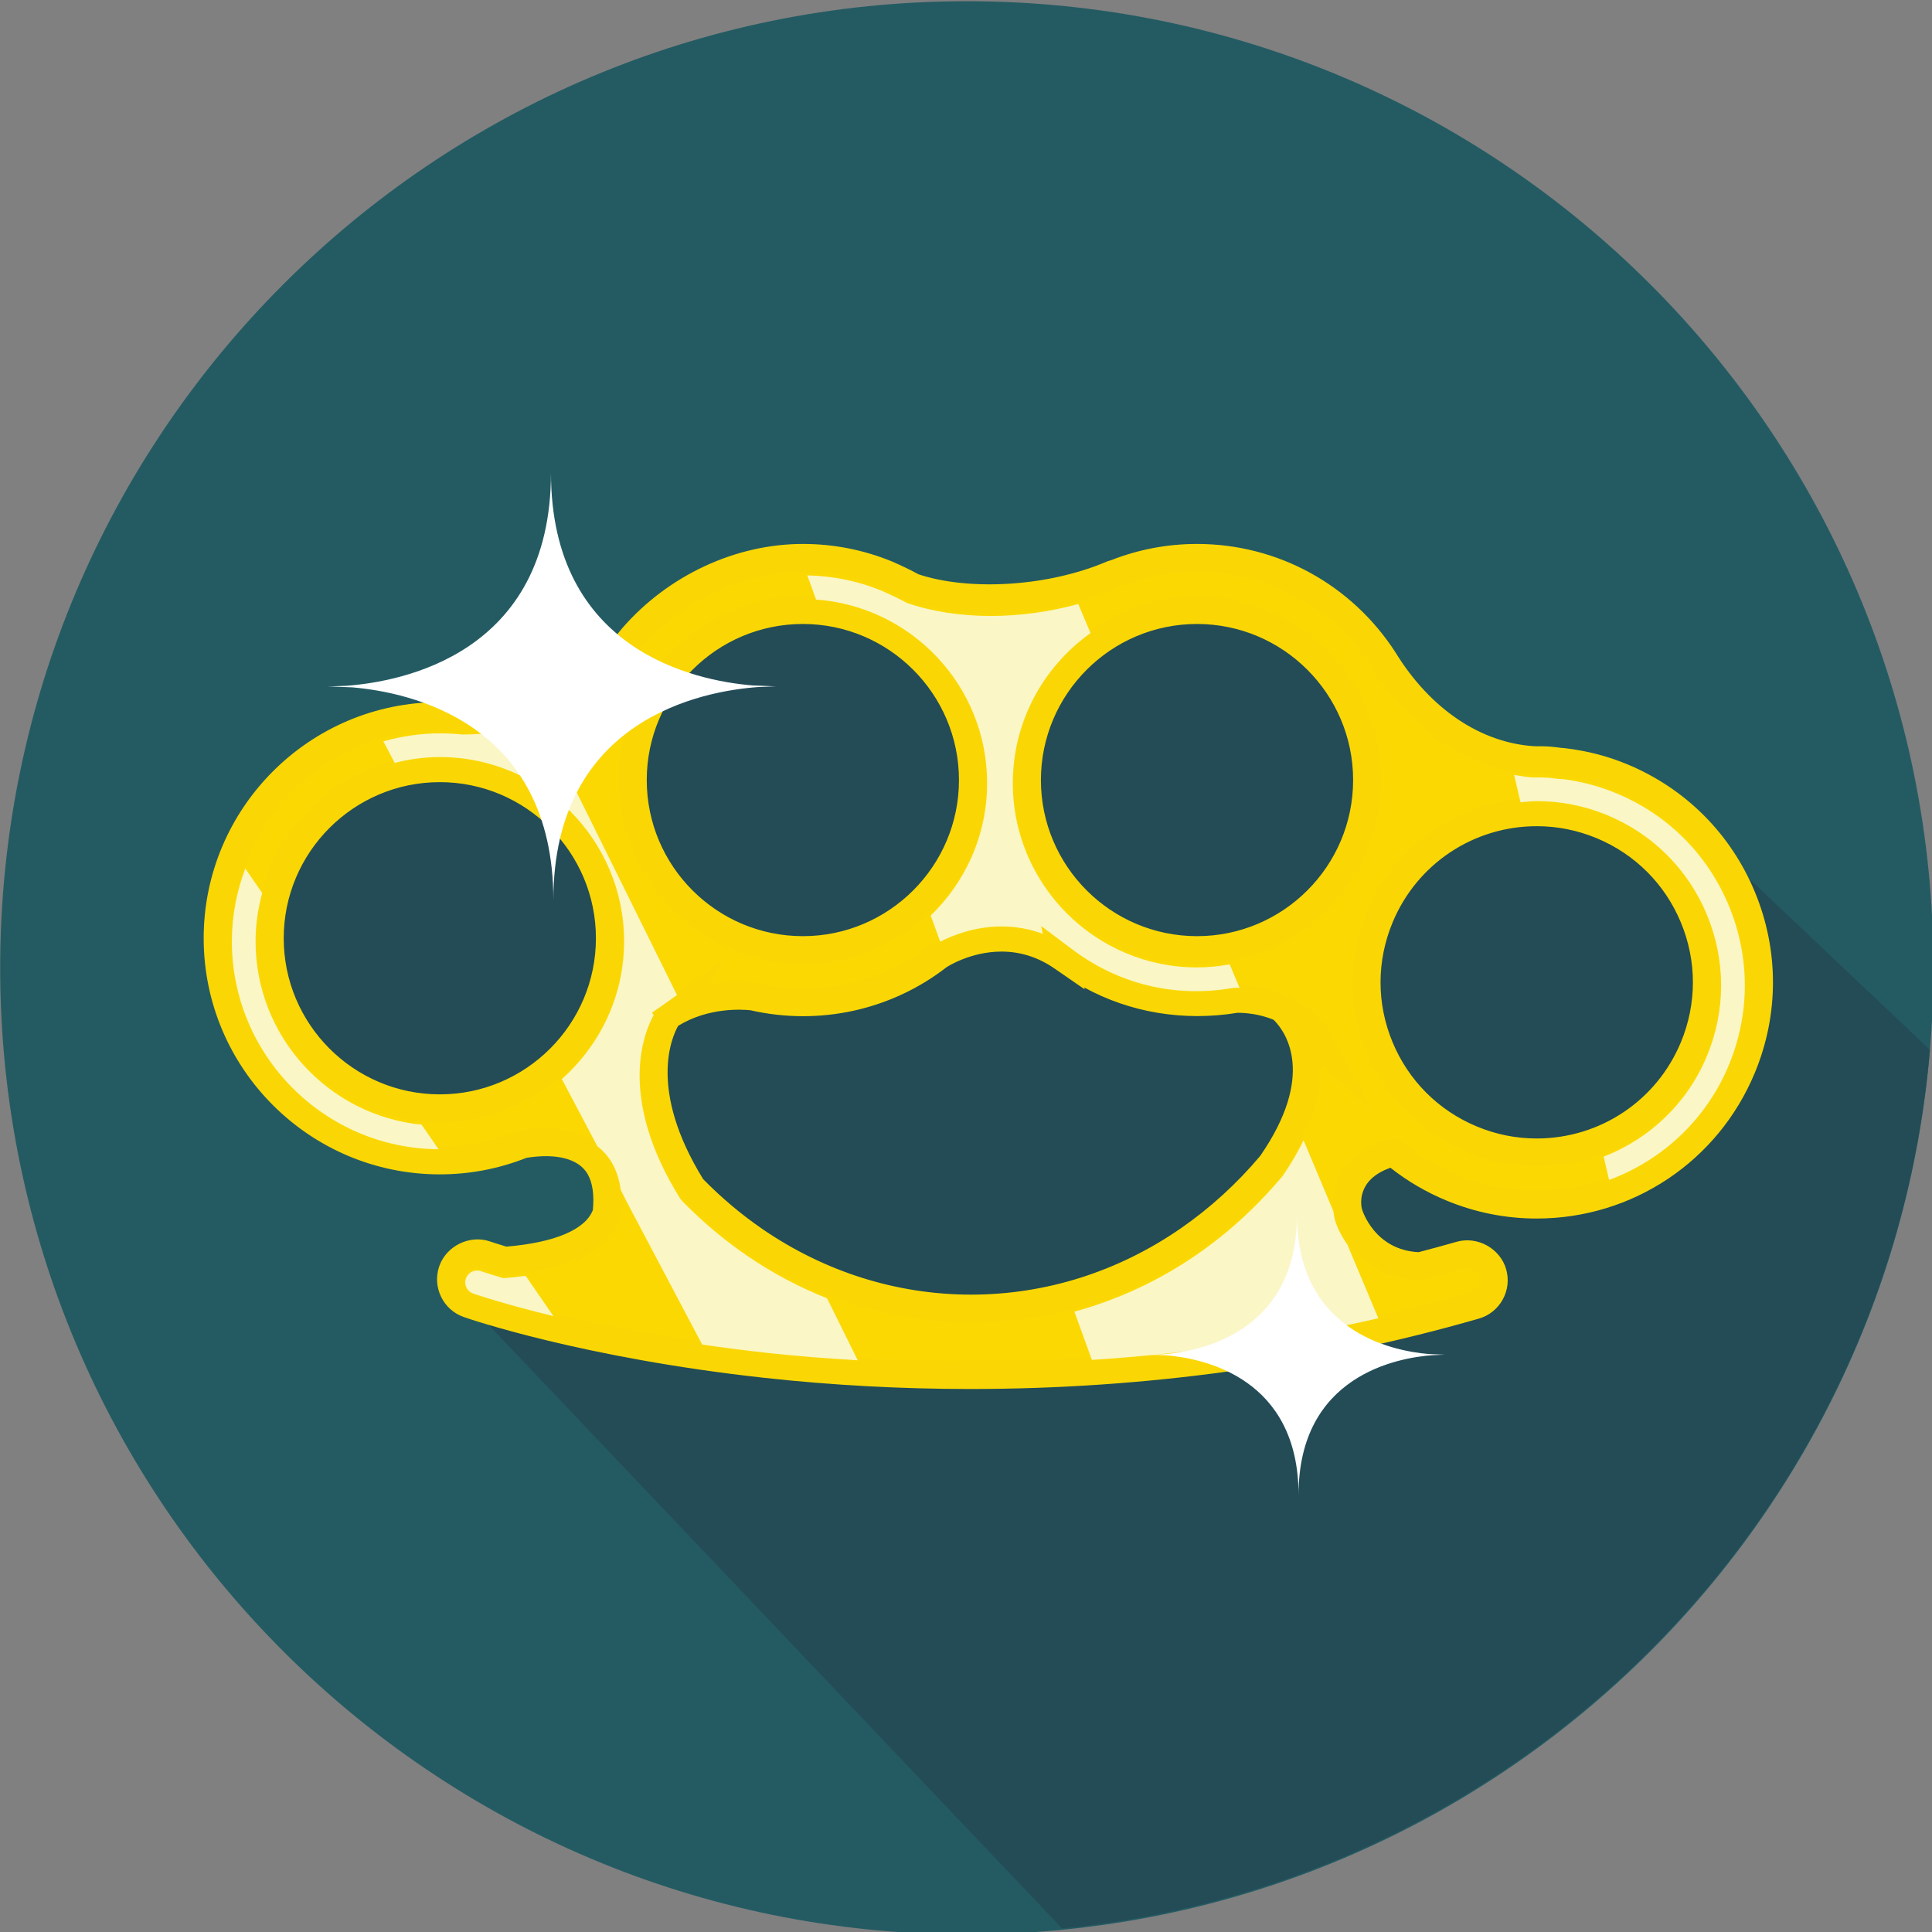 <?xml version="1.0" ?><!DOCTYPE svg  PUBLIC '-//W3C//DTD SVG 1.1//EN'  'http://www.w3.org/Graphics/SVG/1.1/DTD/svg11.dtd'><svg enable-background="new 0 0 500 500" height="500px" id="Layer_1" version="1.1" viewBox="0 0 500 500" width="500px" xml:space="preserve" xmlns="http://www.w3.org/2000/svg" xmlns:xlink="http://www.w3.org/1999/xlink"><rect x="0" y="0" width="500" height="500" fill="#808080" stroke="none"/><path d="M500.368,250.476c0,138.151-112.002,250.155-250.162,250.155c-138.158,0-250.162-112.004-250.162-250.155  c0-138.162,112.003-250.162,250.162-250.162C388.366,0.314,500.368,112.314,500.368,250.476z" fill="#245B63"/><g><defs><path d="M500.361,250.121c0,138.167-111.995,250.162-250.155,250.162c-138.158,0-250.158-111.995-250.158-250.162    c0-138.155,112-250.155,250.158-250.155C388.366-0.035,500.361,111.965,500.361,250.121z" id="SVGID_1_"/></defs><clipPath id="SVGID_2_"><use overflow="visible" xlink:href="#SVGID_1_"/></clipPath><polyline clip-path="url(#SVGID_2_)" fill="#234C57" points="121.262,337.419 340.637,568.285 572.22,340.606 440.059,215.44    356.709,186.822  "/><polyline clip-path="url(#SVGID_2_)" fill="#234C57" points="356.709,186.822 330.952,159.215 299.075,159.215 264.854,159.215    250.206,158.318 199.05,148.908 166.586,167.297 140.225,186.822 113.826,189.796 84.142,205.564 63.482,224.754 66.143,243.617    72.564,267.396 86.752,289.263 113.823,290.508 151.342,290.508 154.594,296.663 162.082,310.829 136.041,330.176 124.289,340.606     "/></g><g><path d="M163.837,164.913c-1.093,1.296-2.12,2.641-3.1,4.022c-9.889,11.263-26.032,16.763-41.047,16.721   c-1.925-0.2-3.886-0.299-5.867-0.299c-31.684,0-57.464,25.779-57.464,57.463s25.78,57.463,57.464,57.463   c7.581,0,14.814-1.487,21.446-4.169c5.542-0.954,15.725-1.516,19.983,5.934l0,0v0.007c1.562,2.739,2.33,6.555,1.775,11.819   l0.022-0.015c-1.739,5.465-8.172,11.058-26.387,12.452c-3.196-0.952-4.913-1.536-4.981-1.565c-3.5-1.216-7.326,0.626-8.546,4.127   c-1.225,3.501,0.626,7.329,4.126,8.546c1.213,0.42,30.283,10.438,77.062,15.562c14.968,1.637,32.789,2.846,52.766,2.846   c37.522,0,82.63-4.283,130.602-18.059c3.559-1.017,5.621-4.732,4.598-8.297c-1.025-3.557-4.739-5.621-8.304-4.596   c-3.501,1.01-6.981,1.942-10.46,2.846c-14.778-0.384-18.559-13.847-18.559-13.847s-3.101-11.819,11.678-15.711   c4.469,3.758,9.521,6.859,15.063,9.15c7.029,2.918,14.423,4.397,21.979,4.397c23.324,0,44.172-13.932,53.108-35.478   c5.878-14.187,5.878-29.8,0-43.986c-5.862-14.181-16.912-25.231-31.094-31.102c-4.682-1.942-9.536-3.236-14.479-3.891l0,0   c-0.903,0.098-3.906-0.464-4.79-0.435c-0.896-0.042-1.807-0.064-2.703-0.064c-0.263,0-0.526,0.006-0.782,0.015   c-16.522-1.012-30.141-11.749-38.851-25.944l0,0c-10.23-15.866-28.055-26.409-48.306-26.409c-7.593,0-14.85,1.494-21.495,4.188   h-0.229c-16.504,7.081-36.47,8.61-52.166,3.194c-1.71-0.966-4.536-2.291-6.346-3.084l0.671,0.08l-0.671-0.08   c-6.722-2.763-14.072-4.297-21.773-4.297C190.472,144.417,174.379,152.767,163.837,164.913 M307.734,320.833   c-16.86,11.691-36.366,17.859-56.418,17.859c-19.909,0-39.301-6.097-56.086-17.633c-5.8-3.984-11.188-8.559-16.137-13.631   c-17.789-28.548-6.223-44.594-6.223-44.594l-1.939,1.367c9.488-7.216,19.763-6.867,24.067-6.304   c4.113,0.932,8.39,1.451,12.784,1.451c13.241,0,25.444-4.519,35.174-12.075l0,0c0,0,16.08-10.801,32.187,0.498l-0.022-0.1   c9.643,7.323,21.656,11.677,34.67,11.677c3.379,0,6.688-0.314,9.911-0.876c1.794-0.043,6.753,0.064,11.883,2.319l0.868,0.812   c-0.484-0.5-0.811-0.771-0.868-0.812c3.971,1.751,8.033,4.81,10.787,10.075l-9.919-9.263c3.145,3.243,12.871,16.179-3.529,39.903   C322.69,308.894,315.576,315.397,307.734,320.833z M353.828,201.878c0,24.292-19.753,44.045-44.037,44.045   c-24.285,0-44.045-19.753-44.045-44.045c0-24.277,19.76-44.037,44.045-44.037C334.075,157.841,353.828,177.601,353.828,201.878z    M207.782,157.841c24.284,0,44.04,19.759,44.04,44.037c0,24.292-19.756,44.045-44.04,44.045c-24.286,0-44.045-19.753-44.045-44.045   C163.737,177.601,183.497,157.841,207.782,157.841z M69.783,242.82c0-24.285,19.754-44.043,44.04-44.043   c24.285,0,44.043,19.758,44.043,44.043c0,24.286-19.758,44.043-44.043,44.043C89.537,286.863,69.783,267.105,69.783,242.82z    M438.395,271.09c-6.846,16.515-22.826,27.193-40.707,27.193c-5.785,0-11.449-1.13-16.843-3.365   c-10.866-4.51-19.332-12.972-23.829-23.844c-4.497-10.865-4.497-22.832,0-33.704c6.846-16.523,22.825-27.195,40.714-27.195   c5.777,0,11.442,1.139,16.836,3.372c10.872,4.497,19.332,12.965,23.835,23.837C442.897,248.256,442.897,260.225,438.395,271.09z" fill="#FBD802"/><path d="M251.09,359.47c-17.85,0-35.738-0.968-53.16-2.875c-47.186-5.165-76.636-15.305-77.868-15.739   c-2.611-0.904-4.71-2.775-5.917-5.266c-1.201-2.497-1.362-5.308-0.452-7.927c1.833-5.236,7.899-8.204,13.178-6.361   c0.293,0.1,1.704,0.577,4.177,1.325c12.53-1.055,20.438-4.397,22.389-9.479c0.372-3.942-0.083-7.065-1.349-9.285   c-2.292-4.013-8.165-5.458-15.833-4.22c-7.172,2.846-14.718,4.282-22.435,4.282c-33.694,0-61.107-27.406-61.107-61.106   c0-33.699,27.413-61.106,61.107-61.106c2.11,0,4.194,0.106,6.24,0.313c14.933-0.015,29.55-5.949,37.939-15.498   c0.797-1.167,1.89-2.59,3.049-3.962c11.855-13.659,29.312-21.792,46.732-21.792c7.989,0,15.785,1.536,23.16,4.572   c1.975,0.861,4.944,2.262,6.749,3.277c12.782,4.265,33.182,3.397,48.938-3.365l0.969-0.296c7.087-2.778,14.559-4.188,22.193-4.188   c20.826,0,40.023,10.498,51.366,28.074c8.966,14.615,22.071,23.438,36.004,24.277c1.536-0.007,2.49,0.008,3.442,0.058   c0.171,0,1.388,0.1,2.406,0.229c0.739,0.1,1.515,0.213,1.971,0.213c6.012,0.719,11.192,2.113,16.115,4.155   c15.085,6.247,26.825,17.995,33.073,33.072c6.24,15.085,6.24,31.692-0.015,46.777c-9.492,22.912-31.655,37.726-56.467,37.726   c-8.04,0-15.904-1.573-23.374-4.668c-5.216-2.163-10.068-5.01-14.466-8.468c-9.036,3.174-7.571,9.934-7.357,10.73   c0.113,0.363,3.231,10.53,14.636,11.114c3.274-0.854,6.553-1.743,9.855-2.688c5.394-1.545,11.27,1.749,12.808,7.085   c0.769,2.662,0.448,5.465-0.896,7.885c-1.338,2.419-3.545,4.169-6.197,4.923C340.65,353.35,296.371,359.47,251.09,359.47z    M123.478,328.012c-1.306,0-2.472,0.833-2.903,2.058c-0.271,0.774-0.224,1.607,0.132,2.347c0.355,0.741,0.978,1.296,1.751,1.566   c1.201,0.413,29.891,10.302,76.262,15.369c17.163,1.878,34.784,2.832,52.37,2.832c44.604,0,88.208-6.026,129.592-17.917   c0.797-0.229,1.443-0.739,1.843-1.458c0.391-0.719,0.49-1.545,0.262-2.326c-0.455-1.581-2.176-2.562-3.798-2.106   c-3.529,1.017-7.045,1.962-10.546,2.874l-0.497,0.127l-0.513-0.014c-13.817-0.361-20.414-10.956-21.973-16.501   c-1.409-5.372-0.213-16.415,14.259-20.215l1.829-0.483l1.445,1.216c4.227,3.552,8.972,6.441,14.108,8.575   c6.582,2.726,13.514,4.112,20.586,4.112c21.851,0,41.375-13.049,49.736-33.229c5.507-13.284,5.507-27.921,0.014-41.197   c-5.501-13.278-15.847-23.624-29.13-29.131c-4.312-1.792-8.852-3.01-13.478-3.629c-0.981-0.027-1.878-0.127-2.746-0.24   c-0.641-0.086-1.245-0.171-1.594-0.18c-1.074-0.042-1.922-0.064-2.761-0.064h-1.01c-16.344-0.988-31.551-11.07-41.725-27.671   c-9.948-15.418-26.868-24.667-45.204-24.667c-6.938,0-13.713,1.322-20.126,3.925l-0.858,0.262   c-17.393,7.265-38.245,8.461-54.093,2.997c-2.221-1.188-4.899-2.44-6.613-3.188c-6.422-2.64-13.282-3.997-20.318-3.997   c-15.339,0-30.74,7.197-41.196,19.237c-0.988,1.181-1.952,2.433-2.869,3.743c-10.12,11.542-26.428,18.259-43.868,18.259   c-2.336-0.206-4.172-0.299-6.026-0.299c-29.678,0-53.821,24.144-53.821,53.821c0,29.679,24.143,53.821,53.821,53.821   c6.913,0,13.668-1.31,20.079-3.899l0.748-0.214c11.043-1.885,19.831,0.833,23.764,7.714c1.128,1.978,1.868,4.275,2.21,6.865   l3.02-2.013l-3.124,9.875c-2.752,8.646-12.704,13.685-29.581,14.972l-0.673,0.049l-0.643-0.19   c-3.441-1.025-5.284-1.665-5.358-1.694C124.158,328.076,123.82,328.012,123.478,328.012z M251.316,342.336   c-20.642,0-40.75-6.319-58.151-18.272c-5.901-4.056-11.515-8.795-16.682-14.089L176,309.355   c-16.309-26.17-9.328-42.947-6.831-47.444l-0.445-0.605c0.694-0.526,1.391-1.025,2.093-1.48l17.525-12.353l-5.216,7.294   c5.413-1.117,9.81-0.804,12.346-0.478c4.304,0.954,8.333,1.416,12.311,1.416c12.021,0,23.412-3.904,32.939-11.305   c0.522-0.37,8.175-5.422,18.489-5.422c3.696,0,7.265,0.641,10.67,1.907l-0.448-2.027l7.892,5.912   c11.843,8.994,26.483,12.781,41.752,10.12l1.203-0.064c2.533,0,7.557,0.342,12.772,2.639c5.536,2.441,9.762,6.391,12.551,11.727   l9.877,18.898l-13.648-12.736c0.356,7.158-1.85,16.563-9.918,28.226c-6.689,7.963-14.06,14.681-22.102,20.259   C292.34,335.938,272.114,342.336,251.316,342.336z M181.977,305.164c4.756,4.846,9.908,9.179,15.317,12.895   c16.18,11.114,34.861,16.991,54.022,16.991c19.308,0,38.1-5.948,54.34-17.204c7.521-5.21,14.417-11.5,20.479-18.686   c14.438-20.905,6.617-31.977,3.757-34.951l-0.327-0.313c-3.8-1.551-7.414-1.786-9.285-1.786   c-13.926,2.271-27.786-0.036-39.673-6.546l0.108,0.477l-7.665-5.293c-4.248-2.975-8.904-4.482-13.839-4.482   c-8.118,0-14.163,3.998-14.224,4.033c-14.127,10.987-32.72,15.27-50.796,11.149c-2.188-0.213-10.801-0.79-18.678,4.028   C173.89,268.322,167.676,281.99,181.977,305.164z M397.688,301.928c-6.269,0-12.41-1.231-18.237-3.651   c-11.769-4.874-20.926-14.046-25.8-25.806c-4.874-11.77-4.874-24.728,0.007-36.496c7.407-17.887,24.705-29.442,44.072-29.442   c6.262,0,12.395,1.223,18.23,3.643c11.769,4.881,20.934,14.046,25.8,25.815c4.881,11.769,4.874,24.732,0,36.495   C434.346,290.365,417.048,301.928,397.688,301.928z M397.729,213.817c-16.408,0-31.065,9.791-37.342,24.947   c-4.134,9.968-4.141,20.947-0.007,30.916c4.127,9.969,11.891,17.737,21.859,21.866c4.945,2.056,10.14,3.094,15.447,3.094   c16.407,0,31.064-9.791,37.342-24.946c4.126-9.969,4.126-20.948,0-30.917c-4.129-9.975-11.891-17.738-21.859-21.873   C408.218,214.856,403.023,213.817,397.729,213.817z M113.823,290.508c-26.292,0-47.684-21.389-47.684-47.688   c0-26.292,21.392-47.688,47.684-47.688c26.295,0,47.688,21.396,47.688,47.688C161.51,269.119,140.118,290.508,113.823,290.508z    M113.823,202.419c-22.274,0-40.397,18.13-40.397,40.401c0,22.279,18.124,40.401,40.397,40.401   c22.279,0,40.401-18.122,40.401-40.401C154.224,220.549,136.102,202.419,113.823,202.419z M309.791,249.565   c-26.295,0-47.688-21.389-47.688-47.688c0-26.284,21.393-47.68,47.688-47.68c26.291,0,47.68,21.396,47.68,47.68   C357.471,228.177,336.082,249.565,309.791,249.565z M309.791,161.484c-22.278,0-40.402,18.124-40.402,40.394   c0,22.286,18.124,40.4,40.402,40.4c22.277,0,40.395-18.115,40.395-40.4C350.186,179.607,332.068,161.484,309.791,161.484z    M207.782,249.565c-26.296,0-47.688-21.389-47.688-47.688c0-26.284,21.392-47.68,47.688-47.68c26.29,0,47.683,21.396,47.683,47.68   C255.465,228.177,234.072,249.565,207.782,249.565z M207.782,161.484c-22.279,0-40.403,18.124-40.403,40.394   c0,22.286,18.124,40.4,40.403,40.4c22.273,0,40.397-18.115,40.397-40.4C248.179,179.607,230.056,161.484,207.782,161.484z" fill="#FAD704"/></g><g><path d="M208.924,148.908l2.269,6.258c24.698,1.756,44.272,22.364,44.272,47.509   c0,13.449-5.621,25.588-14.601,34.268l2.455,6.768c3.139-1.616,8.865-3.942,15.896-3.942c3.693,0,7.265,0.64,10.667,1.914   l-0.441-2.035l7.885,5.92c11.847,8.994,26.483,12.772,41.752,10.113l1.21-0.064c0.136,0,0.349,0.021,0.497,0.021l-2.546-6.069   c-2.747,0.498-5.558,0.797-8.439,0.797c-26.299,0-47.688-21.389-47.688-47.688c0-16.016,7.962-30.184,20.115-38.836l-3.166-7.527   c-15.042,4.14-31.357,4.205-44.343-0.277c-2.22-1.189-4.896-2.441-6.617-3.181C222.029,150.35,215.562,149.053,208.924,148.908z" fill="#FAF6C6"/><path d="M348.712,322.136c-1.643-2.342-2.746-4.676-3.252-6.483c-0.171-0.633-0.291-1.365-0.362-2.135   l-7.735-18.415c-1.416,2.919-3.181,5.993-5.442,9.265c-6.696,7.963-14.06,14.687-22.108,20.258   c-9.833,6.816-20.569,11.755-31.762,14.829l4.524,12.488c25.218-1.63,49.993-5.259,74.135-10.774L348.712,322.136z" fill="#FAF6C6"/><path d="M221.987,352.042l-7.949-16.053c-7.265-2.875-14.266-6.59-20.87-11.129   c-5.898-4.056-11.518-8.795-16.686-14.096L176,310.146c-16.309-26.17-9.321-42.949-6.831-47.446l-0.441-0.604   c0.697-0.526,1.396-1.017,2.093-1.474l4.391-3.102l-34.987-70.699c-6.383,2.106-13.271,3.273-20.372,3.273   c-2.336-0.213-4.172-0.299-6.026-0.299c-5.069,0-9.962,0.754-14.615,2.064l2.942,5.578c3.742-0.954,7.639-1.509,11.672-1.509   c26.295,0,47.688,21.389,47.688,47.688c0,14.174-6.258,26.896-16.117,35.641l9.197,17.405c1.552,1.188,2.839,2.652,3.824,4.375   c1.132,1.978,1.872,4.269,2.213,6.858l0,0l1.452,2.933l19.631,37.142c5.365,0.791,11.036,1.523,17.014,2.178   C206.398,350.988,214.174,351.571,221.987,352.042z" fill="#FAF6C6"/><path d="M113.496,297.424l-4.377-6.361c-24.089-2.377-42.977-22.74-42.977-47.446c0-4.333,0.63-8.51,1.718-12.501   l-4.378-6.361c-2.209,5.884-3.476,12.217-3.476,18.863C60.006,273.181,83.971,297.238,113.496,297.424z" fill="#FAF6C6"/><path d="M447.438,234.438c-5.492-13.285-15.838-23.631-29.123-29.131c-4.319-1.793-8.852-3.017-13.476-3.627   c-0.983-0.029-1.887-0.135-2.755-0.244c-0.633-0.084-1.238-0.169-1.594-0.184c-1.067-0.042-1.913-0.056-2.761-0.056h-1.003   c-1.644-0.1-3.259-0.357-4.875-0.641l1.658,7.087c1.402-0.128,2.79-0.313,4.22-0.313c6.262,0,12.395,1.223,18.23,3.643   c11.769,4.881,20.934,14.046,25.806,25.808c4.875,11.776,4.875,24.732-0.006,36.495c-5.081,12.272-14.87,21.444-26.739,26.07   l1.407,6.026c13.77-5.102,25.147-15.611,31.003-29.742C452.931,262.345,452.938,247.716,447.438,234.438z" fill="#FAF6C6"/><path d="M122.461,334.771c0.594,0.206,7.923,2.726,20.758,5.835l-7.179-10.431c-1.636,0.22-3.309,0.42-5.098,0.562   l-0.673,0.043l-0.643-0.185c-3.441-1.025-5.284-1.672-5.358-1.7c-0.107-0.029-0.445-0.094-0.787-0.094   c-1.306,0-2.472,0.833-2.903,2.064c-0.271,0.768-0.223,1.607,0.132,2.349C121.065,333.954,121.688,334.502,122.461,334.771z" fill="#FAF6C6"/></g><path d="M199.937,177.65c0.797-0.029,1.355,0,1.355,0l-6.643-0.269c-14.821-1.254-52.056-8.974-52.056-55.046  c0,47.084-38.875,54.114-53.009,55.152l-4.455,0.163c0,0,0.267-0.029,0.741-0.029c-0.802,0.029-1.367,0-1.367,0l6.649,0.264  c14.821,1.252,52.06,8.981,52.06,55.073c0-47.082,38.878-54.141,53.005-55.151l4.462-0.186  C200.68,177.621,200.414,177.65,199.937,177.65z" fill="#FFFFFF"/><path d="M373.281,350.604c0.52-0.014,0.882,0,0.882,0l-4.354-0.178c-9.72-0.818-34.154-5.884-34.154-36.109  c0,30.887-25.502,35.497-34.78,36.181l-2.917,0.106c0,0,0.171-0.014,0.484-0.014c-0.526,0.014-0.896,0-0.896,0l4.361,0.17  c9.727,0.818,34.154,5.893,34.154,36.132c0-30.888,25.507-35.52,34.771-36.182l2.933-0.12  C373.766,350.59,373.595,350.604,373.281,350.604z" fill="#FFFFFF"/></svg>